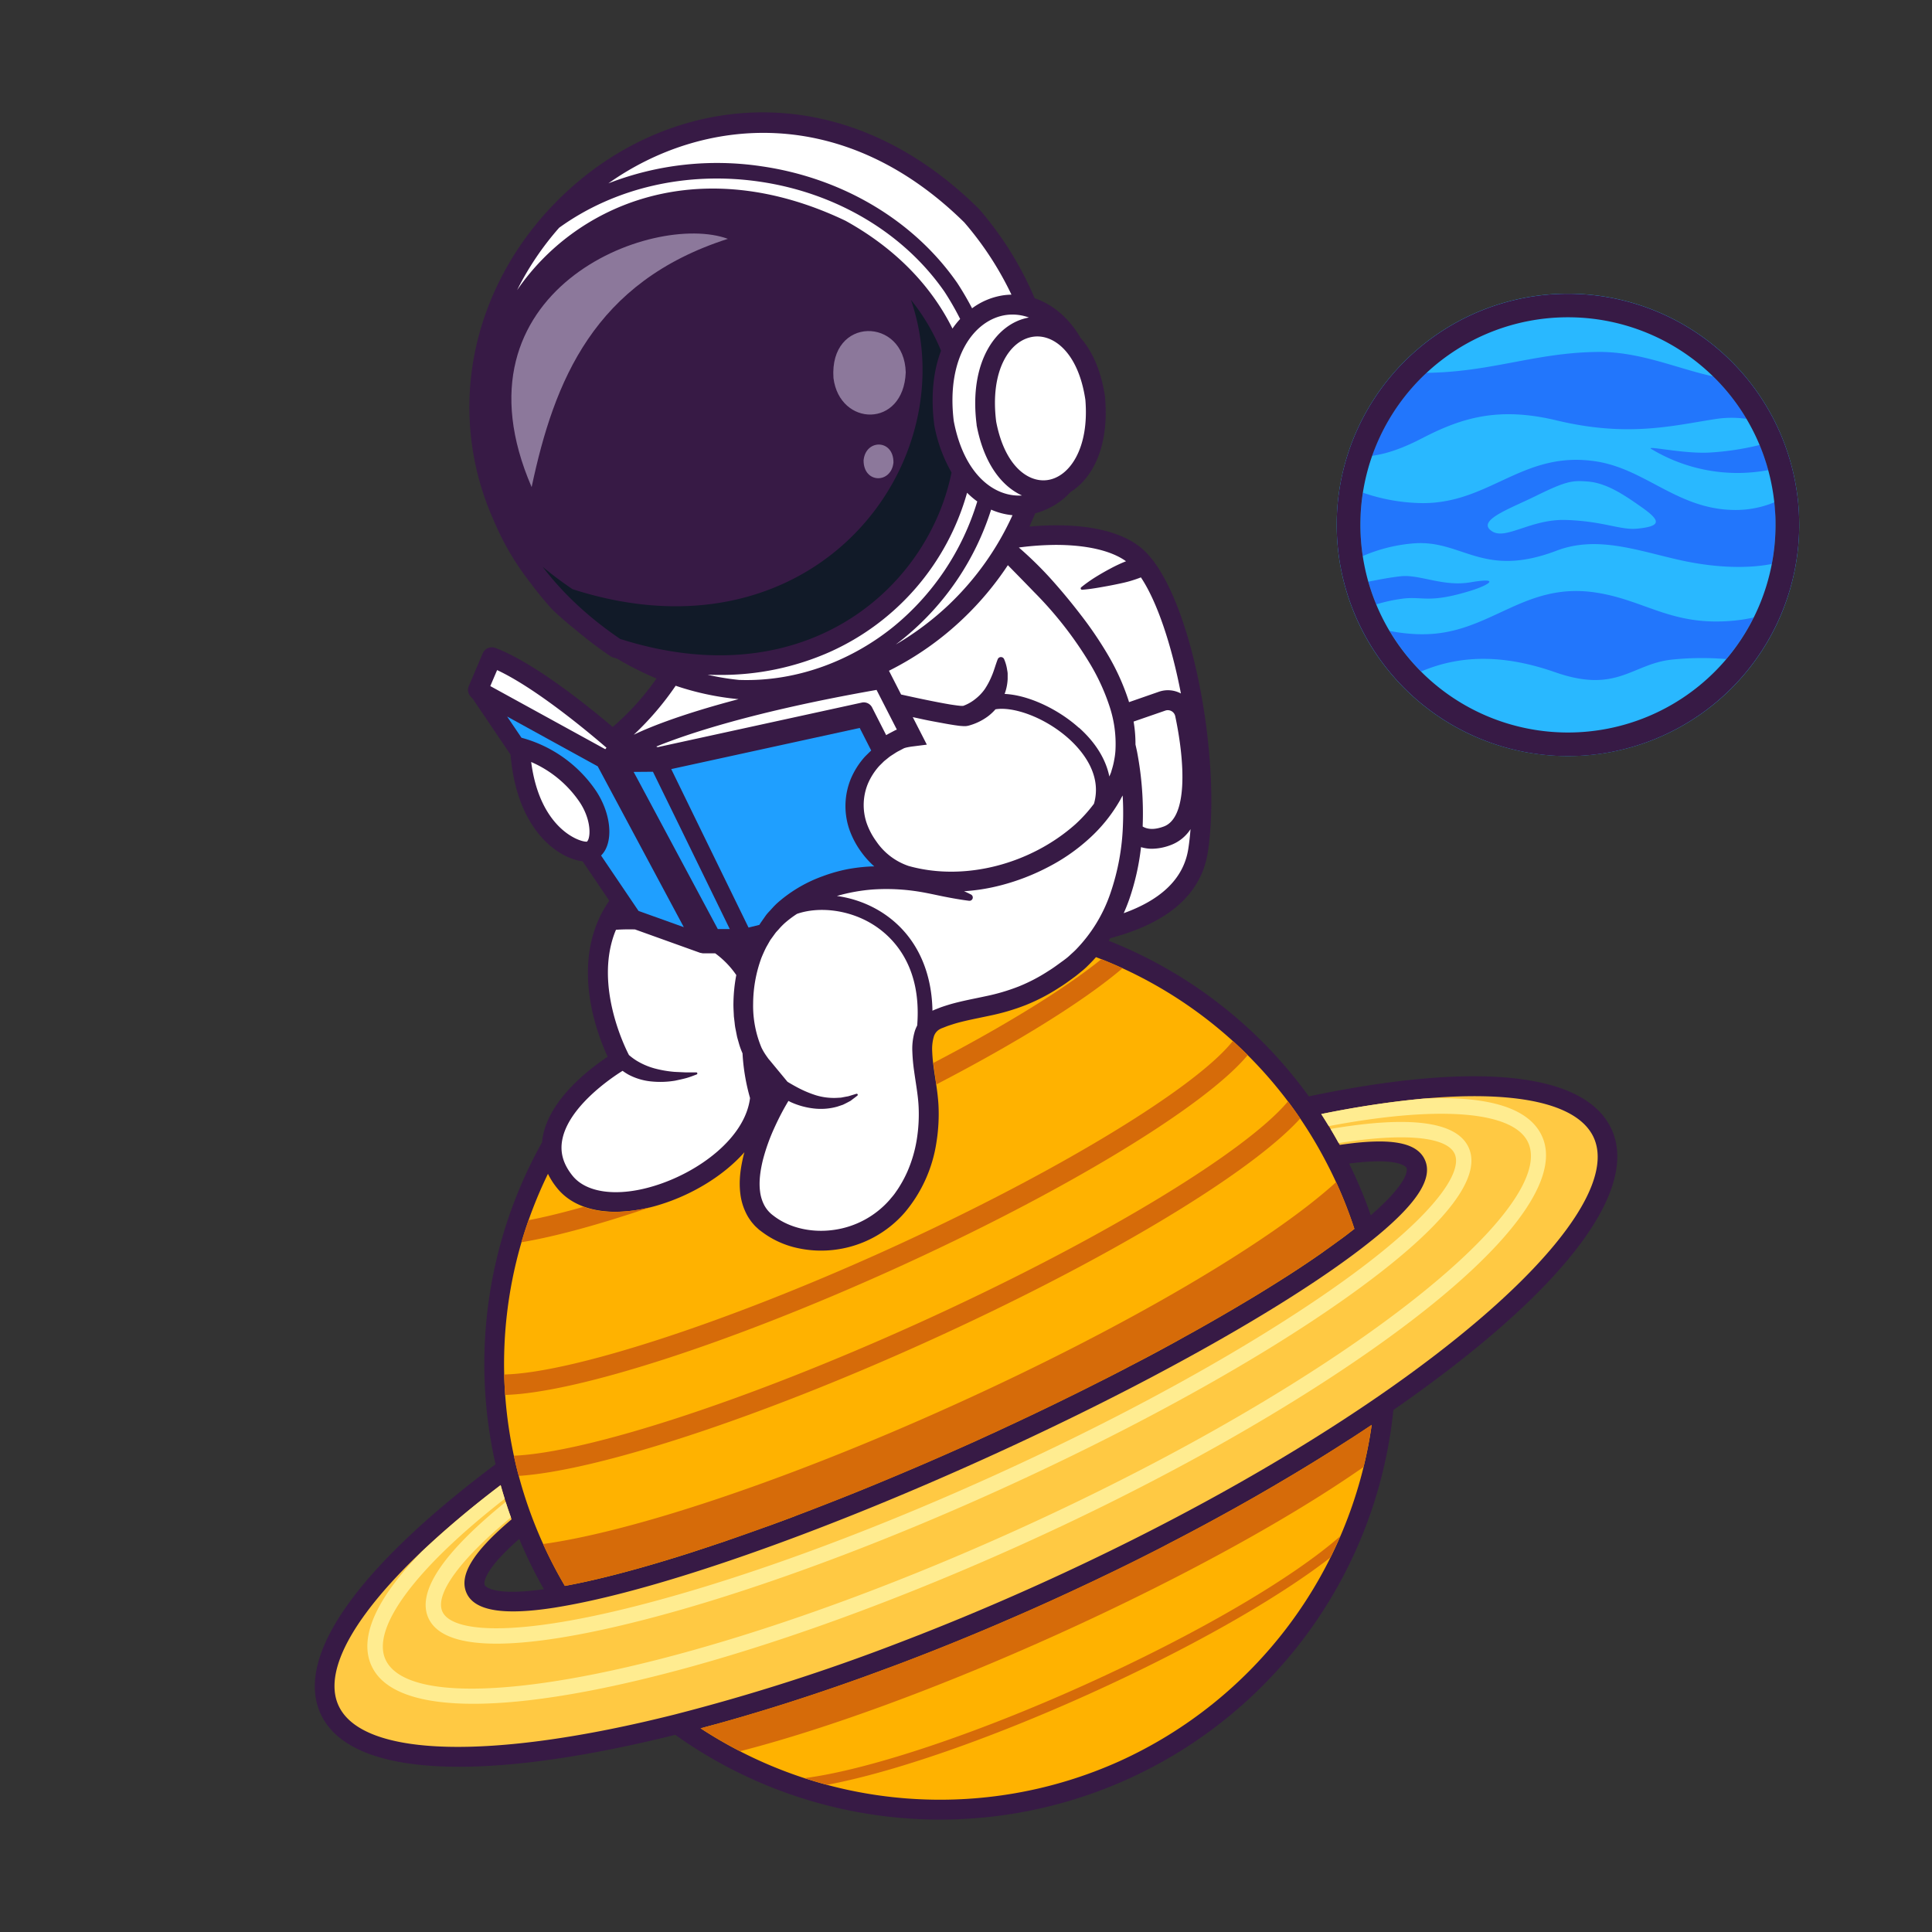 <svg id="Layer_1" data-name="Layer 1" xmlns="http://www.w3.org/2000/svg" viewBox="0 0 864 864"><rect x="0" y="0" width="864" height="864" fill="#333333" stroke="none"/><defs><style>.cls-1{fill:#29b8ff;}.cls-2{fill:#2276fc;}.cls-3{fill:#371a45;}.cls-4{fill:#ffb200;}.cls-5{fill:#ffc943;}.cls-6{fill:#ffec90;}.cls-7{fill:#1f9fff;}.cls-8{fill:#fff;}.cls-9{fill:#111a28;}.cls-10{fill:#8c789b;}.cls-11{fill:#d66b09;}</style></defs><title>Artboard 5</title><path class="cls-1" d="M804.48,229.2a103.43,103.43,0,0,0-206.56,0c-.09,1.94-.14,3.73-.14,5.49a103.42,103.42,0,1,0,206.84,0C804.62,233,804.57,231.19,804.48,229.2Z"/><path class="cls-2" d="M627.36,267.71a72.88,72.88,0,0,0-11.89,2.57,92.16,92.16,0,0,1-3.53-10.15c4.4-.85,9.26-1.85,14.45-2.42,8.47-.94,19,4.77,31.1,2.72,14.45-2.46,7.86,1.4.3,3.72C638.93,270,636.44,266.58,627.36,267.71ZM696.09,188c31.77,7.64,52,2.36,70.61-.53a47.29,47.29,0,0,1,14.36-.16,93.09,93.09,0,0,0-15-19c-16.24-3.53-32.65-11.12-51.49-10.92-28,.27-47.46,9-76.68,9.35a92.67,92.67,0,0,0-24.31,37.1c7.28-1,14.53-3.77,22.42-7.87C653.61,186.86,670,181.75,696.09,188Zm42.38,12.78a74.67,74.67,0,0,0,52.29,9.46A94,94,0,0,0,786.9,199a122.68,122.68,0,0,1-22.28,3.38C752.9,203.06,735.63,199.06,738.47,200.8ZM713.72,265c-32.53-5-47.27,18.64-77.42,18.64-1,0-1.94,0-2.91-.05a81.56,81.56,0,0,1-11.94-1.43,93.67,93.67,0,0,0,14.1,18.12c18.58-7.88,38.12-7.27,60,.37,27.54,9.62,34.17-3.66,51.92-5.65a129.86,129.86,0,0,1,24.48-.26,93.72,93.72,0,0,0,12.3-18.6,69.34,69.34,0,0,1-8.41,1.37C747.71,280.33,736,268.42,713.72,265ZM794,234.72a93.46,93.46,0,0,1-1.67,17.5c-12,2.34-26.88,1.43-41.15-1.77-19-4.26-37-11.07-55.11-4.17-32.82,12.48-41.93-4.73-63.37-3.32a71.77,71.77,0,0,0-23.29,5.72,93.25,93.25,0,0,1-1-14c0-1.58,0-3.21.12-5,.17-3.16.5-6.27,1-9.34a84,84,0,0,0,26.83,4.66c30.15,0,44.89-23.69,77.42-18.66,22.23,3.43,36.45,21.48,61.83,21.72a44.92,44.92,0,0,0,17.93-3.45c.18,1.67.33,3.35.41,5.05S794,233.16,794,234.72Zm-59.72-7.8c-8.36-5.93-16.06-11-24.44-11.6-6.74-.51-9.42-.23-23.36,6.64-11.28,5.56-26.61,10.89-19.21,15.65,6.2,4,17.32-5.56,33-5.08,16.77.52,24.29,4.61,31.84,3.89C743.15,235.36,742.67,232.86,734.3,226.92Z"/><path class="cls-3" d="M701.2,338.14A103.54,103.54,0,0,1,597.78,234.72c0-1.76.05-3.55.14-5.49a103.43,103.43,0,0,1,206.56,0c.09,2,.14,3.79.14,5.52A103.54,103.54,0,0,1,701.2,338.14Zm0-196.25a92.78,92.78,0,0,0-92.7,87.87c-.08,1.75-.12,3.38-.12,5a92.82,92.82,0,1,0,185.64,0c0-1.56,0-3.19-.13-5A92.76,92.76,0,0,0,701.2,141.89Z"/><path class="cls-3" d="M720.75,505.14c-11.51-25.46-59.57-30.7-135.43-14.84a202.59,202.59,0,0,0-89.53-69.61c.25-.37.48-.75.72-1.12,23.25-6.15,40.48-17.89,43.66-38.62,6.36-41.39-7.54-117.63-29.92-136-10.74-8.81-29.64-11.29-49.91-9.46.91-2,1.79-3.92,2.61-5.92A33.21,33.21,0,0,0,478.8,220c9.74-6.14,17.27-20.1,15.4-42.14l0-.26c-1.76-12-5.85-20.7-11-26.57-5.47-9.33-12.84-15.05-20.49-17.64a150.44,150.44,0,0,0-24.81-39.84l-.26-.27c-29.34-29-63.68-43.8-99.35-43-31.62.76-62.34,13.9-86.51,37s-39,53.37-41.49,85.16a123.28,123.28,0,0,0,10.26,59.72A121.34,121.34,0,0,0,237,260.4q4.56,6.14,9.86,12.05l.26.26q5.39,5.07,11,9.51A168.17,168.17,0,0,0,273,293.44l.52.35.6.19c.6.2,1.21.36,1.81.55a141.09,141.09,0,0,0,17.66,8.9A115.57,115.57,0,0,1,274,325.11c-11.27-9.56-35.19-28.81-52.47-35.35a4.43,4.43,0,0,0-5.64,2.4l-6.24,14.65a4.41,4.41,0,0,0,1,4.89l.68.68,17,25.14c2.81,34.14,21.71,46.45,32.22,47.66l11.92,17.63a51,51,0,0,0-5.91,11.2c-8.93,23.69.82,49.14,5.19,58.57-7.81,5.19-25.94,18.86-29,35.69-.15.86-.25,1.71-.32,2.55a203.14,203.14,0,0,0-20.82,144c-62,46.49-89.79,86-78.28,111.49,7.15,15.81,28.69,23.79,62,23.79,25.65,0,58.28-4.75,96.66-14.28A203.79,203.79,0,0,0,623.12,630.55C697.83,578.79,733.41,533.13,720.75,505.14Zm-504,203.69c-.1-.22-2.07-5.28,15.46-20.61.8,1.92,1.64,3.84,2.5,5.74,2.58,5.72,5.44,11.34,8.53,16.77C219.4,714,216.84,709.06,216.74,708.83ZM613,543.49c-2-5.9-4.38-11.76-7-17.48q-1.29-2.85-2.67-5.67c23.09-3,25.59,1.78,25.69,2S631.18,527.74,613,543.49Z"/><path class="cls-4" d="M245.05,524.94a33.28,33.28,0,0,0,4.13,6.43c5.67,7,14.89,10.55,26.13,10.55a68.6,68.6,0,0,0,19.85-3.21c13.52-4.14,28-12.39,37.75-23.43-.09.36-.21.71-.3,1.08-1.36,5.54-2.3,11.41-1.51,17.62a26.76,26.76,0,0,0,2.87,9.18,17.33,17.33,0,0,0,1.3,2.13,17.14,17.14,0,0,0,1.53,2,14.72,14.72,0,0,0,1.74,1.79l.91.84.92.69a40.88,40.88,0,0,0,16.26,7.52,48.89,48.89,0,0,0,17.63.64,49.47,49.47,0,0,0,30.4-16.59,63.18,63.18,0,0,0,14.1-31.2,79.58,79.58,0,0,0,.92-17c-.35-5.82-1.39-11.15-2.09-16.34a70.35,70.35,0,0,1-.71-7.54,19.52,19.52,0,0,1,.71-6.44,5.6,5.6,0,0,1,2.85-3.49c.21-.09.31-.18.6-.29l.87-.33,1.73-.68c1.18-.41,2.37-.78,3.57-1.16,4.85-1.4,10.05-2.33,15.42-3.5a97.94,97.94,0,0,0,16.14-4.76,86,86,0,0,0,15-7.84c2.4-1.47,4.62-3.16,6.89-4.8,1.13-.84,2.24-1.8,3.36-2.7s2.15-1.92,3.17-2.94,2-2.06,2.94-3.13a193.63,193.63,0,0,1,102.58,90.94c1.84,3.48,3.61,7.08,5.26,10.72a196.59,196.59,0,0,1,7.71,19.85l-.44.35-1.56,1.21L602,552.42l-1.69,1.26L598.45,555l-1.8,1.31-1.87,1.35-1.92,1.36L591,560.39l-2.05,1.42c-.64.45-1.29.89-1.95,1.34l-2.16,1.46-2,1.34-2.23,1.48-2.1,1.38-2.31,1.49L574,571.69l-2.41,1.53-2.21,1.38-2.5,1.56-2.25,1.39-2.6,1.6-2.3,1.39L557,582.15l-2.36,1.41-2.74,1.62-2.44,1.42c-.92.55-1.86,1.09-2.8,1.64l-2.47,1.42-2.9,1.66-2.51,1.43-2.94,1.66-2.62,1.47-3,1.64L527.61,599l-3,1.67-2.74,1.48c-1,.55-2,1.1-3,1.64l-2.88,1.55-3,1.6L510,608.49l-3.06,1.6c-1,.53-2,1-3,1.57l-3.07,1.59-3.07,1.58-3.1,1.59L491.5,618l-3.06,1.55-3.27,1.64-3.06,1.53-3.31,1.63-3.1,1.52-3.41,1.67-3.05,1.48-3.73,1.79-2.77,1.33-4,1.89-2.64,1.25-4,1.87-2.67,1.24L445,640.48l-2.25,1L436,644.59l-6.75,3-2.6,1.15-4.14,1.83-2.81,1.23-3.94,1.72-2.8,1.21-3.9,1.68-3,1.26-3.7,1.57-3,1.26-3.62,1.52-3,1.25-3.57,1.47-3,1.24-3.54,1.43-3,1.2-3.55,1.41-3,1.18-3.47,1.36-3,1.17-3.37,1.31-3,1.15-3.33,1.27L354,678.6l-3.32,1.24-2.93,1.08-3.26,1.2-2.89,1-3.24,1.16-2.83,1-3.21,1.13-2.8,1-3.13,1.08-2.78,1-3.08,1-2.73.92-3,1-2.67.87-3,1-2.6.83-2.93.92-2.58.79-2.86.88-2.51.75-2.81.84-2.45.71-2.74.79-2.39.67-2.7.74-2.3.63-2.63.7-2.23.58-2.58.65c-.72.19-1.45.37-2.16.54s-1.66.41-2.49.6l-2.1.5-2.41.55-2,.45-2.34.5-2,.41-2.26.44-1.85.36-.58.11a196.59,196.59,0,0,1-9.81-18.91c-1.65-3.64-3.19-7.35-4.59-11a196.68,196.68,0,0,1-7.36-23.69h0A194,194,0,0,1,245.05,524.94ZM500.7,787.59A195.5,195.5,0,0,1,313.3,772.9l.11,0,2-.55,7.42-2,3.51-1,6.07-1.74,4-1.2c1.89-.56,3.77-1.12,5.67-1.7l4.29-1.33,5.48-1.72,4.45-1.44q2.71-.87,5.43-1.77l4.54-1.52,5.43-1.84,4.62-1.6c1.8-.62,3.6-1.26,5.41-1.9l4.68-1.67,5.43-2,4.73-1.75,5.44-2,4.75-1.81c1.84-.7,3.67-1.42,5.51-2.13l4.73-1.85,5.58-2.23,4.69-1.89,5.74-2.36c1.51-.62,3-1.24,4.54-1.88,2-.83,4-1.69,6-2.54,1.43-.61,2.87-1.21,4.3-1.83,2.22-1,4.44-1.92,6.66-2.89l3.66-1.6q5.16-2.26,10.32-4.6t10.3-4.72l3.25-1.53c2.33-1.08,4.66-2.17,7-3.27l3.83-1.84,6.28-3,4.09-2q3-1.44,5.89-2.91l4.24-2.14q2.82-1.42,5.63-2.86L523.3,690q2.75-1.41,5.48-2.85l4.29-2.26,5.32-2.84,4.28-2.32,5.2-2.85,4.24-2.34,5.11-2.88,4.17-2.36,5-2.89,4.1-2.39c1.66-1,3.3-1.94,4.94-2.92,1.33-.79,2.67-1.58,4-2.38l4.95-3,3.8-2.32,5-3.11,3.6-2.26,5.19-3.32,3.18-2c2.09-1.36,4.15-2.73,6.2-4.09l2-1.31.08-.05A195.46,195.46,0,0,1,500.7,787.59Z"/><path class="cls-5" d="M616.43,624.42c-42.8,29.47-95.2,58.52-151.54,84-21.13,9.56-42.27,18.37-63.09,26.31a898.86,898.86,0,0,1-100.06,32c-82.27,20.69-139.89,19.12-150.39-4.09-9.18-20.31,17.87-56.92,72.54-98.5.05.18.11.36.16.54q.91,3.24,1.93,6.46c.24.74.49,1.48.73,2.23q.79,2.43,1.66,4.84c.14.41.27.83.42,1.24-17.3,14.59-23.7,25.12-20.13,33s16.23,10.12,39.47,6.48l0,0,3-.51c43.32-7.41,113.82-32,188.57-65.82,14-6.34,27.69-12.78,40.88-19.24q13.2-6.46,25.7-12.93c3.19-1.65,6.32-3.29,9.42-4.93,41.59-22,76.09-43.35,98-61l2.33-1.89v0c18.07-15,24.83-25.86,21.19-33.91s-15.71-10-38.08-6.69c-.21-.39-.45-.76-.66-1.15q-1.23-2.22-2.52-4.39c-.4-.7-.8-1.39-1.22-2.08q-1.71-2.83-3.51-5.61c-.12-.19-.23-.38-.35-.56,67.33-13.6,112.68-9.73,121.87,10.58C723.18,532,686.29,576.3,616.43,624.42Z"/><path class="cls-6" d="M226.14,671.67c.74,2.32,1.53,4.63,2.35,6.92-22.75,18.8-34.15,34.39-30.64,42.14,4.46,9.87,37.25,13.07,115-10.43,39.87-12.06,85-29.3,130.4-49.85s88.14-43,123.55-65c69-42.83,88.21-69.56,83.74-79.44-3.5-7.75-22.73-9.48-51.88-4.81-1.18-2.13-2.38-4.25-3.64-6.34,35.71-6.07,56.52-3.29,61.77,8.33,10.58,23.39-49.57,65.23-86.37,88.09C534.71,623.41,491.72,646,446,666.7s-91.09,38-131.25,50.17c-26.64,8.06-65.54,18.18-92.74,18.18-15.14,0-26.66-3.13-30.44-11.5C186.34,711.94,198,694.48,226.14,671.67Zm-60,73.27c5.12,11.32,20.85,17,45.49,17,24.16,0,56.88-5.45,96.55-16.35C353.91,733,405.35,714,456.89,690.72s99.74-49.4,139.41-75.46c69.45-45.62,103.47-84.66,93.32-107.09-6.46-14.3-28-18-53-16.87a426.4,426.4,0,0,0-45.77,6.91c1.16,1.77,2.27,3.59,3.38,5.4,49.64-9.4,82.8-6.72,89.18,7.39,8.36,18.48-26.45,56.23-90.84,98.53-39.37,25.87-87.25,51.78-138.46,74.94s-102.31,42-147.73,54.49c-74.28,20.42-125.62,21.62-134,3.15-6.38-14.11,13.5-40.79,53.34-71.85-.63-2-1.25-4.06-1.82-6.11A426.49,426.49,0,0,0,188.49,694C171.06,712,159.65,730.63,166.12,744.94Z"/><path class="cls-7" d="M334.75,414.81l-22.87-46.87-11.7-24,84.29-18.4,5.14,10.1c-.34.3-.65.63-1,.95-.66.67-1.35,1.31-2,2a35.72,35.72,0,0,0-6.09,9.63,32.23,32.23,0,0,0-.74,22.56,38.65,38.65,0,0,0,5.21,10,39.63,39.63,0,0,0,6,6.69l-1.14,0a77.42,77.42,0,0,0-11.14,1.29A71.26,71.26,0,0,0,368,391.82a62.68,62.68,0,0,0-19.58,11.32c-.73.63-1.45,1.28-2.14,2s-1.32,1.45-2,2.17-1.35,1.45-1.91,2.24l-1.68,2.4-.83,1.2-.26.46ZM292,345.13l12,24.52,22.36,45.82H321l-35.64-66.58-2-3.69ZM268.8,382.6a11,11,0,0,0,2.07-2.88c3.32-6.67,1.47-17.48-4.5-26.31A58.66,58.66,0,0,0,233.49,330l-.28-.07-6.42-9.49L267.3,342.7l38.5,71.93-20.25-7.26Z"/><path class="cls-8" d="M502.18,369a104.22,104.22,0,0,1-5.54,30.29A67.12,67.12,0,0,1,481,424.83c-.88.88-1.83,1.69-2.73,2.54s-1.9,1.58-2.92,2.34c-2.1,1.5-4.15,3.08-6.33,4.41a76.91,76.91,0,0,1-13.51,7.06,89.78,89.78,0,0,1-14.75,4.34c-5.13,1.12-10.53,2.07-16,3.65-1.37.42-2.74.85-4.09,1.33l-2,.78-1,.4L417,452c-.33-19.41-8.4-35.14-23.15-44.31a50.19,50.19,0,0,0-19.59-7,79.51,79.51,0,0,1,16.1-2.91,91.66,91.66,0,0,1,21.09,1.05c1.76.29,3.51.64,5.27,1s3.66.78,5.5,1.14c3.67.73,7.37,1.38,11.12,1.86a1.49,1.49,0,0,0,.85-2.82c-1-.51-2-1-3.06-1.45a86.87,86.87,0,0,0,16.8-2.74,98.88,98.88,0,0,0,20.68-8,84.7,84.7,0,0,0,18.33-12.67,69.75,69.75,0,0,0,14.12-17.59c.31-.61.64-1.21,1-1.81A131.57,131.57,0,0,1,502.18,369ZM383,489.16h-.06l-2.32.71-1.13.35c-.38.1-.77.15-1.16.22l-2.27.43-2.28.12a27.66,27.66,0,0,1-8.8-1.15,48.67,48.67,0,0,1-8.18-3.43c-1.31-.69-2.62-1.43-3.9-2.19-.24-.14-.48-.3-.73-.44l-5.87-7.1-1.79-2.17c-.28-.35-.64-.74-.85-1l-.67-.94a27.68,27.68,0,0,1-2.42-4,48.33,48.33,0,0,1-3.76-19.89,60.2,60.2,0,0,1,3.7-20.33c.64-1.58,1.35-3.14,2.1-4.66l1.25-2.2.63-1.1.73-1,1.45-2c.48-.68,1.09-1.23,1.63-1.86a28.76,28.76,0,0,1,3.56-3.5,47.44,47.44,0,0,1,4.57-3.35c10-3.45,23.4-1.8,33.9,4.73,8.64,5.37,22,18.16,19.84,45.2a17.67,17.67,0,0,0-1,2.32,27.62,27.62,0,0,0-1.16,9.49,78.85,78.85,0,0,0,.78,8.51c.74,5.45,1.74,10.69,2,15.62a71.25,71.25,0,0,1-.81,15.1,59.42,59.42,0,0,1-4.22,14.35,53.52,53.52,0,0,1-3.48,6.57c-.63,1.07-1.36,2.07-2.07,3.09s-1.53,1.88-2.29,2.83A40.58,40.58,0,0,1,373,550c-9.57,1.39-19.81-.64-27.15-6.37a13.78,13.78,0,0,1-4.06-4.65,17.72,17.72,0,0,1-1.88-6.13c-.6-4.48.11-9.45,1.31-14.3a87.39,87.39,0,0,1,5.18-14.4q1.61-3.54,3.45-7c.61-1.14,1.24-2.26,1.89-3.37.28-.48.57-1,.86-1.44.36.17.7.37,1.06.54a33.93,33.93,0,0,0,10.21,2.83,27.11,27.11,0,0,0,10.58-.82l2.5-.84c.79-.37,1.57-.77,2.33-1.17.38-.21.76-.39,1.13-.61l1-.77c.68-.5,1.35-1,2-1.53a.48.48,0,0,0,.16-.52A.46.46,0,0,0,383,489.16ZM321.65,301.83A119.89,119.89,0,0,0,371,291.6a110.82,110.82,0,0,0,61.48-71.24,37.19,37.19,0,0,0,4.56,3.89A115.56,115.56,0,0,1,399.89,280c-17.7,14.46-42.21,25-69.33,24.07a113.16,113.16,0,0,1-14.1-2.32C318.19,301.79,319.93,301.83,321.65,301.83ZM413.46,331h0l-5.27-10.3c2.26.48,4.5,1,6.76,1.45,2.67.53,5.35,1,8.08,1.51,1.35.24,2.74.47,4.15.68.75.1,1.43.21,2.25.29l1.3.09h.46l.63,0c.41,0,.86-.11,1.23-.18a25.69,25.69,0,0,0,8.79-4.21,22.92,22.92,0,0,0,3.34-3.12c7.68-1.34,21.88,3.33,32.88,13.22,6,5.44,14.89,16.05,11.17,29a65.32,65.32,0,0,1-8.25,9.13c-19.85,17.7-49.38,25.79-74.66,18.7a28.53,28.53,0,0,1-14.44-11,31.72,31.72,0,0,1-4.31-8.18,25.16,25.16,0,0,1,.57-17.63,28.9,28.9,0,0,1,4.85-7.67c.52-.57,1.09-1.09,1.63-1.64.28-.27.54-.55.83-.81l.91-.73c.62-.48,1.2-1,1.84-1.45l2-1.29a17.43,17.43,0,0,1,2.06-1.18l2-1.06a11.26,11.26,0,0,1,1.67-.45c.71-.14,1.55-.28,2.25-.36l6.3-.8Zm69-5.55c-9.19-8.27-22.52-14.64-33.19-15.12a22.14,22.14,0,0,0,1.36-6.68c0-.77,0-1.54,0-2.29s-.2-1.51-.3-2.25a19.31,19.31,0,0,0-1.26-4.28,1.55,1.55,0,0,0-2.89,0l-.06.14c-1,2.63-1.63,5.08-2.59,7.28a33.8,33.8,0,0,1-3.13,5.93,20.78,20.78,0,0,1-4.33,4.5,18.61,18.61,0,0,1-5.37,3h-.61c-.52,0-1.18-.1-1.76-.15-1.26-.17-2.54-.34-3.84-.56q-3.88-.67-7.82-1.47c-4.56-.91-9.14-1.9-13.69-2.91l-5.43-10.63a136.3,136.3,0,0,0,33.23-23.38,138,138,0,0,0,19.94-23.83c3.93,4,7.85,8,11.71,12a168.54,168.54,0,0,1,25.35,32.62,94.1,94.1,0,0,1,8.37,18.4,53.15,53.15,0,0,1,2.71,19.27,30,30,0,0,1-.57,4.73,32,32,0,0,1-1.13,4.61c-.11.38-.19.77-.33,1.14l-.47,1.13-.25.62C494.53,339.56,490,332.1,482.5,325.4Zm-57.81-55.32a129.89,129.89,0,0,1-24.06,18.1c1.22-.93,2.44-1.87,3.64-2.85a121.61,121.61,0,0,0,39-57.47,30.93,30.93,0,0,0,9.57,2.49A128.56,128.56,0,0,1,424.69,270.08ZM392,308.53l9.08,17.75-.39.14-.27.12-.16.08-.32.17-.65.34-1.29.68c-.57.3-1.14.61-1.7.94L390,316.37a4.16,4.16,0,0,0-4.59-2.17L294.1,334.14l-.6-.28C306.6,328.5,336.38,318.31,392,308.53ZM532.41,370.8c-.24,3.06-.56,6-1,8.81-2.19,14.2-13.43,23.2-28.88,28.77.9-2,1.73-4.08,2.46-6.16a108.34,108.34,0,0,0,5.28-23.38,16.57,16.57,0,0,0,4.86.73,24.26,24.26,0,0,0,8.34-1.62A18.06,18.06,0,0,0,532.41,370.8Zm-12-1.17c-3.88,1.44-7,1.41-9.4,0,0-.09,0-.18,0-.27a146.56,146.56,0,0,0-2.49-33.08c-.22-1.13-.49-2.24-.73-3.36a59,59,0,0,0-.84-10.23l14.19-4.91a3.4,3.4,0,0,1,4.43,2.49C530.07,341.55,531.07,365.71,520.42,369.63ZM472.1,243.68c13.34,0,24.66,2.4,31.47,7.32a3,3,0,0,0-.32.12,66.39,66.39,0,0,0-6.83,3.23c-2.24,1.18-4.44,2.46-6.61,3.8a65.8,65.8,0,0,0-6.3,4.49.66.66,0,0,0-.22.53.62.62,0,0,0,.67.57c2.6-.2,5.11-.57,7.61-1s4.95-.87,7.4-1.38,4.88-1,7.25-1.76c1.33-.41,2.66-.86,4-1.39,7.33,10.95,13.76,30.46,17.89,51.92a12.3,12.3,0,0,0-9.81-.79L504.91,314c-.1-.34-.19-.68-.3-1a102.56,102.56,0,0,0-9.15-20.15,169.46,169.46,0,0,0-12.23-18q-6.6-8.61-13.85-16.62a166.91,166.91,0,0,0-13.75-13.38A130.42,130.42,0,0,1,472.1,243.68Zm13.28-64.91c1.82,21.81-7.16,34.58-17,35.92-8.69,1.19-19.12-6.43-22.88-26.11-2.91-23.05,6.15-36.57,16.63-38C471.15,149.34,482.24,157.64,485.38,178.77ZM460.15,142c-14.48,2.53-27,19.55-23.4,47.87l0,.26c3.29,17.41,11.39,27.41,20.29,31.45-12.12.82-25.88-9-30.52-33.31-3.47-28.53,9.19-45.45,23.52-47.42A21.24,21.24,0,0,1,460.15,142ZM431.24,99.47a144.11,144.11,0,0,1,21.09,32.3,30.63,30.63,0,0,0-3.46.26,31.26,31.26,0,0,0-14.15,5.84c-2-3.81-4.18-7.57-6.6-11.28-19.33-27.88-51.18-46.91-87.39-52.2A134.1,134.1,0,0,0,272.07,82C314.11,52.25,377.07,46.1,431.24,99.47Zm-181.18,2.37c24.75-17.86,57.1-25.37,89.67-20.6,34.32,5,64.46,23,82.65,49.22a126.29,126.29,0,0,1,7,12.18,39.92,39.92,0,0,0-3.43,4.3c-9.75-19.63-26-36.09-47.65-48.11l-.24-.13c-31.39-15-63-18.34-91.36-9.64a104.55,104.55,0,0,0-55.45,40.69A130,130,0,0,1,250.06,101.84Zm52.1,204.83a123.82,123.82,0,0,0,28.13,6c-27.27,7.17-41.37,13.23-46.87,15.91A131.53,131.53,0,0,0,302.16,306.67Zm-79.85-7c17.28,8.06,40.54,27.48,48.91,34.71l-.54.67-51.42-28.23Zm40.63,76.07c-.12.24-.35.65-.56.66h-.14c-3.69,0-20.89-6.34-24.69-35.63A50.31,50.31,0,0,1,259,358.38C264,365.68,264.28,373.07,262.94,375.77ZM251.42,509.88c2.69-14.8,21.75-27.75,27-31a25.71,25.71,0,0,0,2.64,1.7,27.33,27.33,0,0,0,10.43,3.07,39.81,39.81,0,0,0,10.37-.36c1.67-.36,3.33-.7,4.95-1.14s3.18-1.06,4.74-1.65a.47.47,0,0,0,.31-.43.49.49,0,0,0-.47-.5h0c-1.66,0-3.29,0-4.9,0l-4.79-.22a50,50,0,0,1-9.09-1.58,31.32,31.32,0,0,1-7.91-3.42,26.08,26.08,0,0,1-3.29-2.42c-.06,0-.1-.1-.16-.15-1.67-3.21-15.37-30.74-6.33-54.64.17-.45.37-.89.55-1.34,2.05-.13,5-.25,8.52-.15l29.24,10.5.2,0,.21.05a3.77,3.77,0,0,0,1,.14h5.21a40,40,0,0,1,9.42,9.71A71.74,71.74,0,0,0,328,448.54c-.05,2,.12,4,.19,6l.36,3a23.61,23.61,0,0,0,.46,3l.59,3c.24,1,.56,2,.83,3a32,32,0,0,0,1.63,4.5,91,91,0,0,0,3.36,20c-2.2,17.88-23,33.25-42.8,39.29-16.24,5-30.23,3.26-36.52-4.46C251.91,520.7,250.39,515.5,251.42,509.88Z"/><path class="cls-9" d="M425.54,211.31a100.87,100.87,0,0,1-6.18,19.55c-19,43.8-70.22,77.68-142,54.88-14.64-9.93-26-20.84-34.69-32.26,4.14,3.43,8.58,6.77,13.35,10,108.25,34.82,176.42-56.41,151.36-129.38a91.32,91.32,0,0,1,13.45,22.75c-3.32,8.78-4.68,19.73-3.09,32.62l0,.28A67.12,67.12,0,0,0,425.54,211.31Z"/><path class="cls-10" d="M405.05,166.54c-1,25.09-29.57,24.34-32.32,2.51C370.82,141.31,404.45,141.65,405.05,166.54ZM386.2,205.83c-.08,10.49,12.4,10.58,13.36,1C399.63,196.35,387.15,196.26,386.2,205.83Zm-60.63-99c-33.65-12.4-125.93,22.92-87.82,111C247.83,170.3,265.58,126,325.57,106.79Z"/><path class="cls-11" d="M613.42,637.17c-.91,6.38-2.13,12.69-3.65,18.89-32.15,22.49-80.82,49.48-137,74.9-53.82,24.34-104.17,42.54-141.82,52.2A194.74,194.74,0,0,1,313.3,772.9c48.45-12.88,101.9-32.29,155.24-56.41S571.75,665.05,613.42,637.17Zm-253.63,158q5,1.65,10.14,3c29.25-5.49,72.24-20.3,117.37-40.71,44.76-20.25,84.14-42.63,107.64-60.92q2.34-4.71,4.42-9.55C577.75,706,535,730.92,485.41,753.33,436.21,775.59,388,791.58,359.79,795.19ZM598,529.66l-.49-1c-29,26.42-93.25,64.53-171.14,99.75-75,33.94-143.7,56.58-183.51,62.09a196.66,196.66,0,0,0,9.74,18.74c42.33-7.82,112.14-32.39,183.44-64.63s135.85-68.44,169.67-95.07A196.76,196.76,0,0,0,598,529.66Zm-40-57.84q-3.26-3.24-6.64-6.32c-16.75,21.29-80.76,60-156.09,94.06C323.77,591.89,255.44,614,225.46,614.68c.07,3,.23,6.09.44,9.14C257.72,622.9,325.79,601,399,567.9,475.53,533.29,538.92,494.82,558,471.82ZM502,433c-3.12-1.43-6.27-2.79-9.45-4.05-16.6,13.39-43.24,29.78-75.17,46.42.33,2.33.88,6.27,1.33,9.61C454.88,466.22,484.81,447.65,502,433ZM261,539.68c-9,2.56-17.34,4.61-24.65,6-1.14,3.26-2.22,6.55-3.19,9.87,15.19-2.53,35.11-8,57.65-15.66C284.24,541.51,271.38,543.67,261,539.68Zm320.45-39.47c-.55-.82-1.09-1.64-1.65-2.45q-1.86-2.64-3.8-5.21c-19.62,23.33-86.73,63.63-166.08,99.51C334.34,626.25,263,649.52,229.82,651c.33,1.54.63,3.07,1,4.6s.75,2.95,1.15,4.43c35.15-2.3,106.58-25.63,181.73-59.62C493.3,564.4,558.92,525.07,581.46,500.21Z"/></svg>